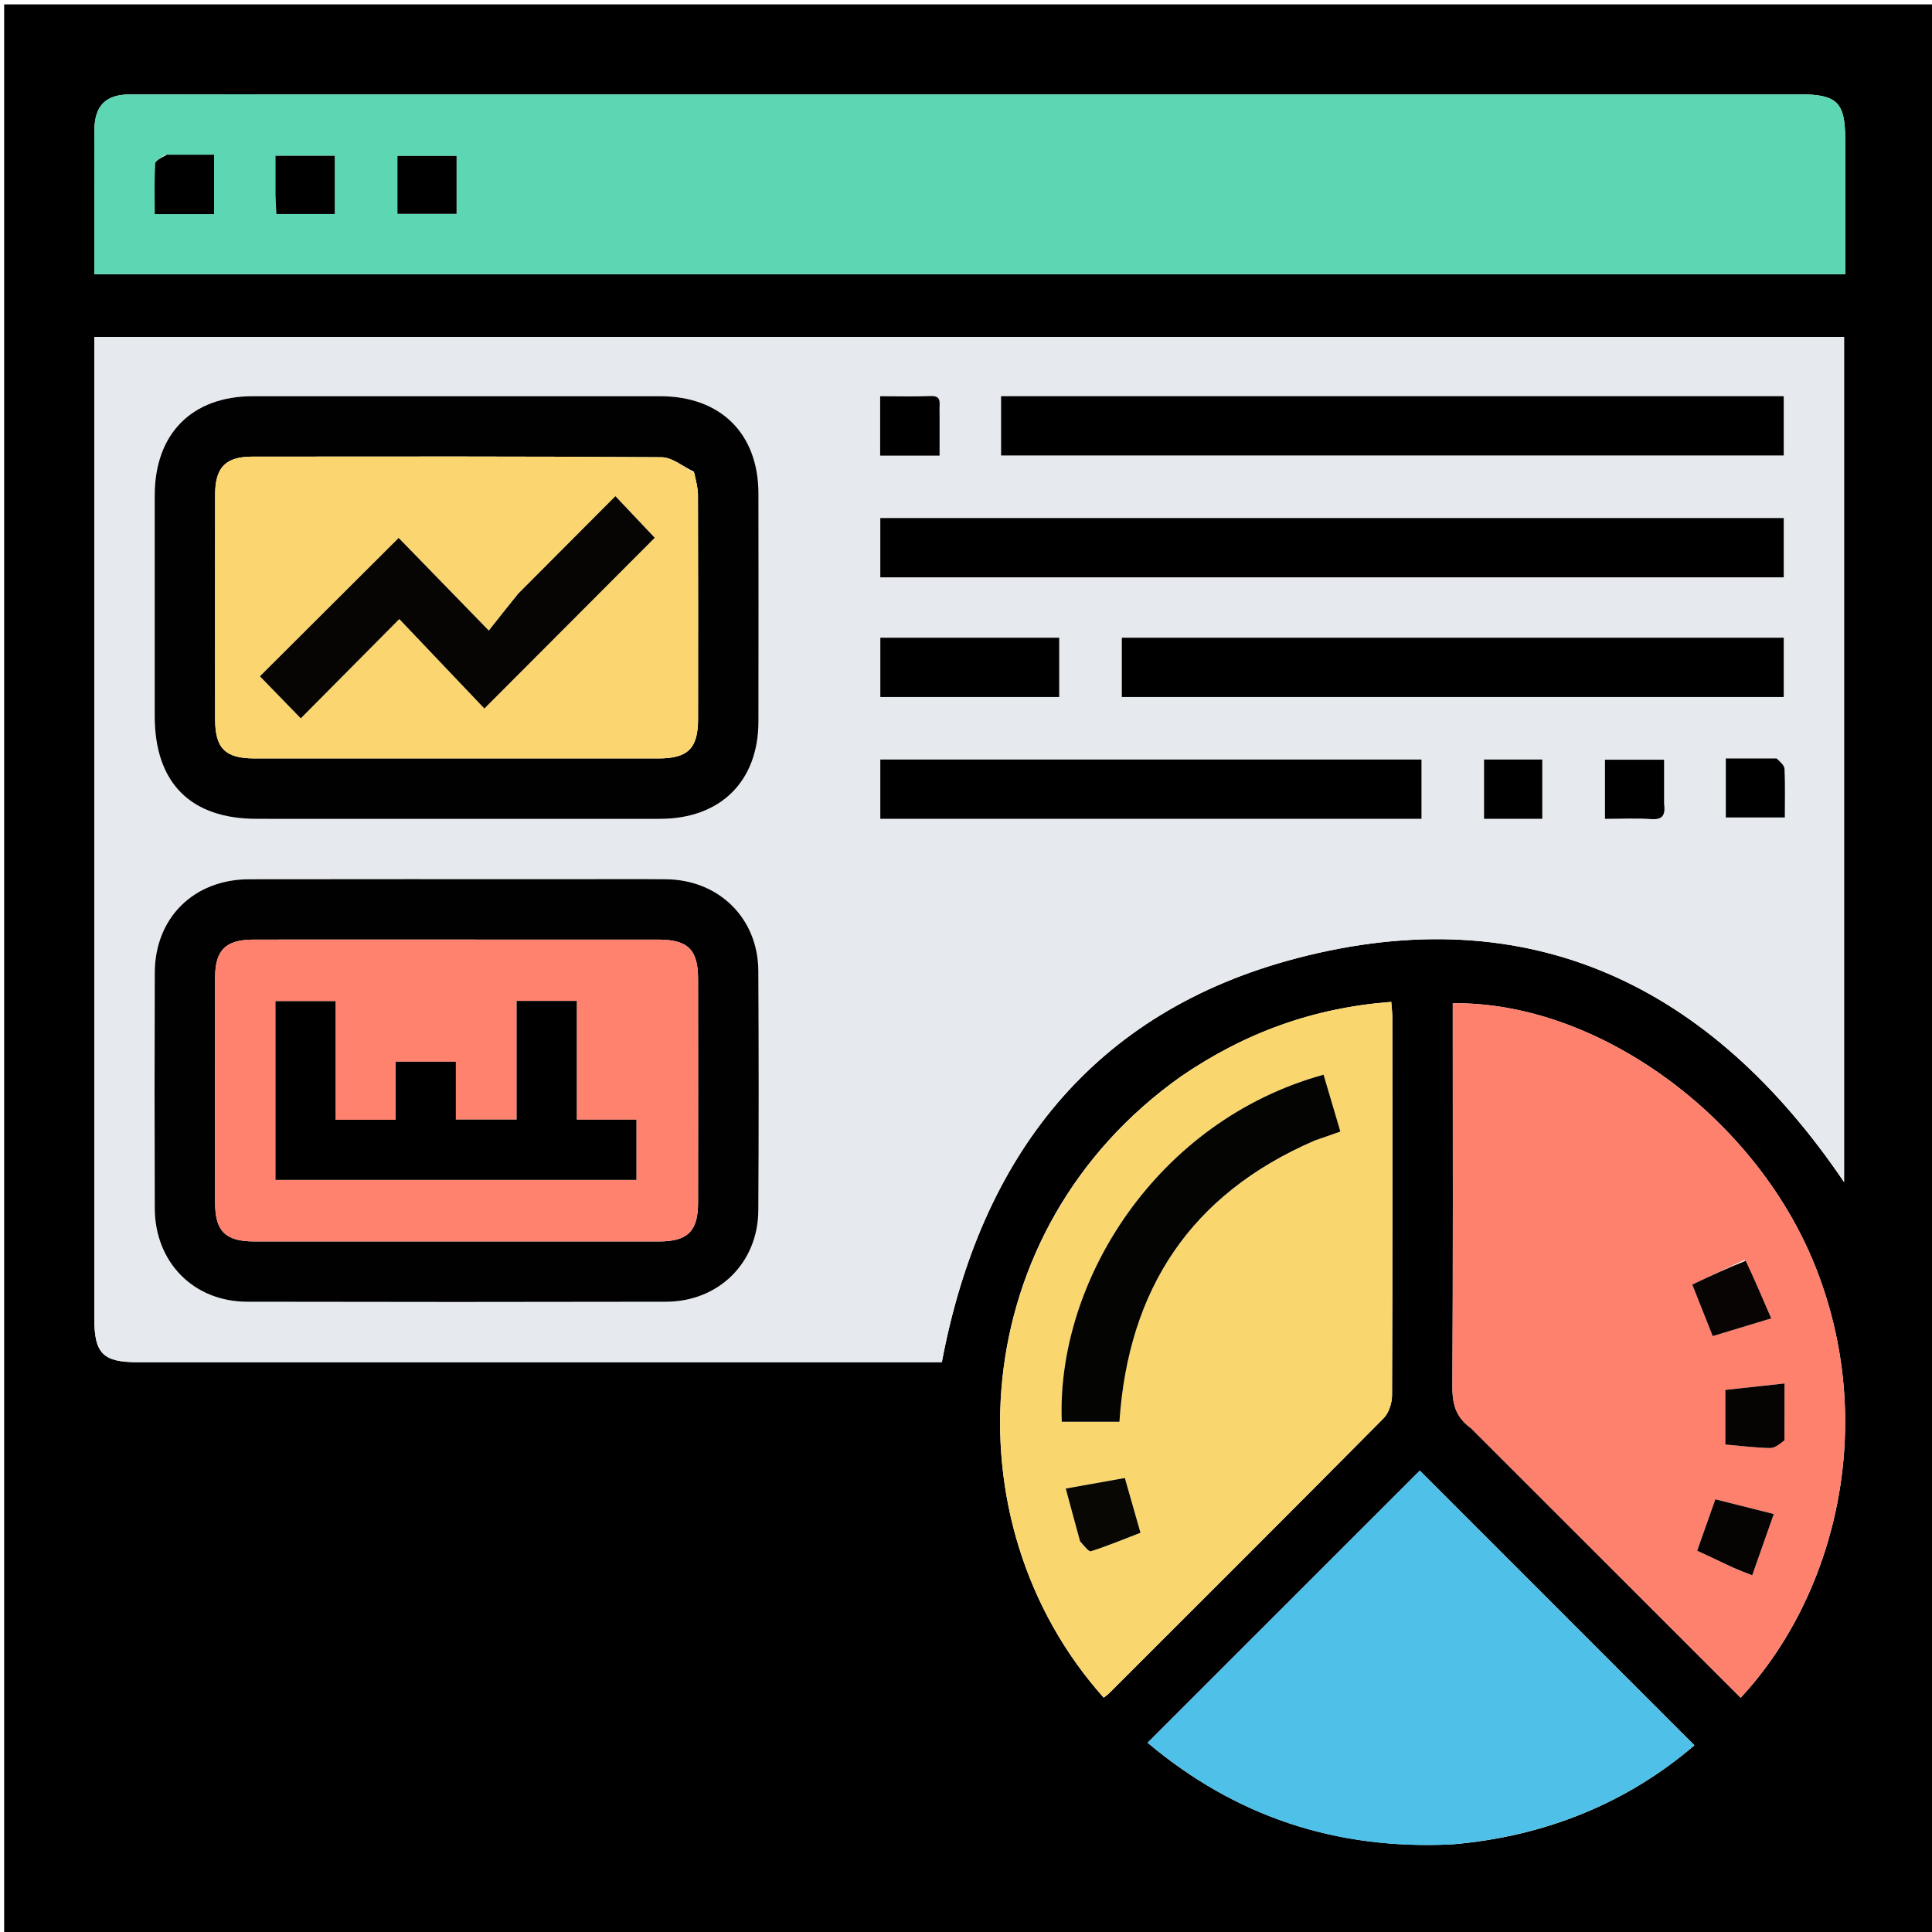 <svg version="1.1" id="Layer_1" xmlns="http://www.w3.org/2000/svg" xmlns:xlink="http://www.w3.org/1999/xlink" x="0px" y="0px"
	 width="100%" viewBox="0 0 512 512" enable-background="new 0 0 512 512" xml:space="preserve">
<path fill="#000000" opacity="1" stroke="none" 
	d="
M513,180 
	C513,291.306 513,402.113 513,512.959 
	C342.402,512.959 171.804,512.959 1.103,512.959 
	C1.103,342.444 1.103,171.887 1.103,1.166 
	C171.667,1.166 342.333,1.166 513,1.166 
	C513,60.529 513,120.015 513,180 
M25,237.5 
	C25,274.828 24.998,312.156 25.001,349.484 
	C25.002,358.694 27.294,360.998 36.461,360.999 
	C105.951,361.001 175.442,361 244.932,361 
	C246.581,361 248.23,361 249.596,361 
	C259.884,306.434 289.703,268.082 343.598,253.957 
	C405.555,237.719 453.563,261.34 488.696,313.266 
	C488.696,238.645 488.696,163.925 488.696,89.293 
	C334.003,89.293 179.615,89.293 25,89.293 
	C25,138.557 25,187.529 25,237.5 
M88.5,25.001 
	C70.504,25.001 52.508,24.969 34.513,25.019 
	C27.98,25.037 25.094,27.965 25.014,34.48 
	C24.953,39.478 25.001,44.477 25.001,49.476 
	C25.001,57.238 25.001,65 25.001,72.668 
	C180.02,72.668 334.387,72.668 488.999,72.668 
	C488.999,60.527 489.002,48.715 488.998,36.903 
	C488.996,27.112 486.853,25.001 476.909,25.001 
	C347.773,25.001 218.636,25.001 88.5,25.001 
M389.894,378.544 
	C413.693,402.334 437.491,426.125 461.294,449.92 
	C486.272,423.081 498.092,377.559 480.826,334.997 
	C464.837,295.582 423.138,265.381 384.999,265.88 
	C384.999,267.671 384.999,269.471 384.999,271.272 
	C384.999,303.264 385.086,335.256 384.9,367.247 
	C384.874,371.74 385.557,375.396 389.894,378.544 
M312.87,285.333 
	C255.614,325.93 250.929,403.402 292.496,449.899 
	C292.985,449.501 293.518,449.14 293.966,448.693 
	C318.232,424.447 342.524,400.226 366.667,375.858 
	C368.066,374.446 368.897,371.835 368.906,369.777 
	C369.042,336.472 369.006,303.167 368.99,269.862 
	C368.989,268.46 368.808,267.058 368.701,265.51 
	C348.234,267.052 330.015,273.604 312.87,285.333 
M385.142,488.756 
	C409.597,486.645 431.219,477.79 449.04,462.529 
	C424.645,438.125 400.349,413.82 376.264,389.726 
	C352.64,413.345 328.488,437.49 304.126,461.847 
	C327.215,481.269 353.906,490.328 385.142,488.756 
z"/>
<path fill="#E6E9ED" opacity="1" stroke="none" 
	d="
M25,237 
	C25,187.529 25,138.557 25,89.293 
	C179.615,89.293 334.003,89.293 488.696,89.293 
	C488.696,163.925 488.696,238.645 488.696,313.266 
	C453.563,261.34 405.555,237.719 343.598,253.957 
	C289.703,268.082 259.884,306.434 249.596,361 
	C248.23,361 246.581,361 244.932,361 
	C175.442,361 105.951,361.001 36.461,360.999 
	C27.294,360.998 25.002,358.694 25.001,349.484 
	C24.998,312.156 25,274.828 25,237 
M163.499,217.001 
	C167.331,217.001 171.164,217.009 174.996,216.999 
	C190.946,216.957 200.966,207.056 200.992,191.226 
	C201.026,171.064 201.027,150.901 200.992,130.739 
	C200.964,114.901 190.959,105.013 174.973,105.005 
	C138.981,104.987 102.989,104.987 66.997,105.005 
	C50.848,105.014 41.016,114.96 41.003,131.264 
	C40.988,150.759 40.997,170.255 41,189.751 
	C41.004,207.439 50.476,216.996 68.02,216.999 
	C99.513,217.004 131.006,217.001 163.499,217.001 
M150.5,232.999 
	C122.34,233 94.179,232.961 66.019,233.016 
	C51.37,233.044 41.073,243.219 41.02,257.742 
	C40.943,278.571 40.945,299.4 41.019,320.228 
	C41.069,334.53 51.306,344.941 65.499,344.972 
	C102.491,345.053 139.483,345.051 176.474,344.973 
	C190.477,344.943 200.883,334.651 200.964,320.747 
	C201.087,299.586 201.086,278.423 200.964,257.262 
	C200.884,243.33 190.502,233.149 176.494,233.015 
	C168.164,232.936 159.831,233 150.5,232.999 
M269.5,152.999 
	C337.249,152.999 404.998,152.999 472.71,152.999 
	C472.71,147.368 472.71,142.298 472.71,137.279 
	C392.699,137.279 312.976,137.279 233.29,137.279 
	C233.29,142.632 233.29,147.702 233.29,152.999 
	C245.218,152.999 256.859,152.999 269.5,152.999 
M392.5,105.001 
	C350.081,105.001 307.661,105.001 265.295,105.001 
	C265.295,110.644 265.295,115.713 265.295,120.715 
	C334.645,120.715 403.701,120.715 472.705,120.715 
	C472.705,115.357 472.705,110.288 472.705,105.001 
	C446.108,105.001 419.804,105.001 392.5,105.001 
M438.5,169.001 
	C391.417,169.001 344.333,169.001 297.291,169.001 
	C297.291,174.635 297.291,179.704 297.291,184.719 
	C355.97,184.719 414.36,184.719 472.71,184.719 
	C472.71,179.365 472.71,174.296 472.71,169.001 
	C461.447,169.001 450.474,169.001 438.5,169.001 
M248.503,216.999 
	C291.252,216.999 334.001,216.999 376.71,216.999 
	C376.71,211.366 376.71,206.297 376.71,201.281 
	C328.697,201.281 280.974,201.281 233.29,201.281 
	C233.29,206.636 233.29,211.705 233.29,216.999 
	C238.22,216.999 242.863,216.999 248.503,216.999 
M252.5,169.001 
	C246.073,169.001 239.646,169.001 233.296,169.001 
	C233.296,174.652 233.296,179.718 233.296,184.71 
	C249.32,184.71 265.046,184.71 280.704,184.71 
	C280.704,179.347 280.704,174.281 280.704,169.001 
	C271.44,169.001 262.47,169.001 252.5,169.001 
M402.458,216.999 
	C404.557,216.999 406.656,216.999 408.719,216.999 
	C408.719,211.372 408.719,206.307 408.719,201.283 
	C403.368,201.283 398.303,201.283 393.285,201.283 
	C393.285,206.635 393.285,211.699 393.285,216.999 
	C396.206,216.999 398.844,216.999 402.458,216.999 
M440.999,212.39 
	C440.999,208.639 440.999,204.887 440.999,201.334 
	C435.267,201.334 430.199,201.334 425.337,201.334 
	C425.337,206.74 425.337,211.807 425.337,216.999 
	C429.656,216.999 433.655,216.791 437.62,217.066 
	C440.676,217.279 441.395,215.976 440.999,212.39 
M470.32,201.001 
	C465.908,201.001 461.496,201.001 457.358,201.001 
	C457.358,206.784 457.358,211.855 457.358,216.639 
	C462.791,216.639 467.863,216.639 472.999,216.639 
	C472.999,212.121 473.103,207.959 472.921,203.81 
	C472.879,202.853 471.854,201.94 470.32,201.001 
M248.999,108.646 
	C248.835,107.023 249.825,104.832 246.621,104.959 
	C242.188,105.134 237.743,105.003 233.25,105.003 
	C233.25,110.562 233.25,115.627 233.25,120.747 
	C238.569,120.747 243.634,120.747 248.999,120.747 
	C248.999,116.869 248.999,113.239 248.999,108.646 
z"/>
<path fill="#5CD6B3" opacity="1" stroke="none" 
	d="
M89,25.001 
	C218.636,25.001 347.773,25.001 476.909,25.001 
	C486.853,25.001 488.996,27.112 488.998,36.903 
	C489.002,48.715 488.999,60.527 488.999,72.668 
	C334.387,72.668 180.02,72.668 25.001,72.668 
	C25.001,65 25.001,57.238 25.001,49.476 
	C25.001,44.477 24.953,39.478 25.014,34.48 
	C25.094,27.965 27.98,25.037 34.513,25.019 
	C52.508,24.969 70.504,25.001 89,25.001 
M121,49.479 
	C121,46.732 121,43.986 121,41.323 
	C115.319,41.323 110.285,41.323 105.325,41.323 
	C105.325,46.685 105.325,51.719 105.325,56.673 
	C110.689,56.673 115.723,56.673 121,56.673 
	C121,54.381 121,52.415 121,49.479 
M73,52.379 
	C73.077,53.812 73.155,55.246 73.234,56.716 
	C78.602,56.716 83.635,56.716 88.714,56.716 
	C88.714,51.394 88.714,46.361 88.714,41.288 
	C83.391,41.288 78.358,41.288 73,41.288 
	C73,44.851 73,48.131 73,52.379 
M43.703,41.002 
	C42.804,41.796 41.178,42.546 41.128,43.39 
	C40.867,47.791 41.007,52.215 41.007,56.737 
	C46.557,56.737 51.59,56.737 56.735,56.737 
	C56.735,51.437 56.735,46.404 56.735,41 
	C52.542,41 48.604,41 43.703,41.002 
z"/>
<path fill="#FE816E" opacity="1" stroke="none" 
	d="
M389.633,378.29 
	C385.557,375.396 384.874,371.74 384.9,367.247 
	C385.086,335.256 384.999,303.264 384.999,271.272 
	C384.999,269.471 384.999,267.671 384.999,265.88 
	C423.138,265.381 464.837,295.582 480.826,334.997 
	C498.092,377.559 486.272,423.081 461.294,449.92 
	C437.491,426.125 413.693,402.334 389.633,378.29 
M462.318,333.895 
	C457.748,336.047 453.179,338.199 448.468,340.417 
	C450.363,345.199 452.049,349.453 453.885,354.083 
	C458.94,352.552 463.878,351.057 469.4,349.384 
	C467.085,344.005 465.009,339.18 462.318,333.895 
M459.838,415.728 
	C461.17,416.236 462.502,416.745 464.362,417.454 
	C466.318,411.896 468.142,406.713 470.07,401.235 
	C464.39,399.803 459.481,398.565 454.587,397.331 
	C452.862,402.211 451.342,406.509 449.769,410.96 
	C453.173,412.545 456.173,413.942 459.838,415.728 
M472.92,381.193 
	C472.92,376.494 472.92,371.794 472.92,366.635 
	C466.837,367.297 461.96,367.827 457.228,368.342 
	C457.228,373.476 457.228,378.181 457.228,382.809 
	C461.469,383.177 465.269,383.673 469.077,383.744 
	C470.336,383.767 471.615,382.694 472.92,381.193 
z"/>
<path fill="#FAD66F" opacity="1" stroke="none" 
	d="
M313.174,285.14 
	C330.015,273.604 348.234,267.052 368.701,265.51 
	C368.808,267.058 368.989,268.46 368.99,269.862 
	C369.006,303.167 369.042,336.472 368.906,369.777 
	C368.897,371.835 368.066,374.446 366.667,375.858 
	C342.524,400.226 318.232,424.447 293.966,448.693 
	C293.518,449.14 292.985,449.501 292.496,449.899 
	C250.929,403.402 255.614,325.93 313.174,285.14 
M348.757,302.111 
	C350.883,301.375 353.009,300.638 355.212,299.875 
	C353.607,294.445 352.179,289.614 350.758,284.807 
	C306.585,296.985 279.902,339.545 281.381,376.774 
	C286.442,376.774 291.514,376.774 296.662,376.774 
	C299.013,341.661 315.517,316.478 348.757,302.111 
M286.378,408.844 
	C287.307,409.639 288.511,411.29 289.122,411.094 
	C293.592,409.659 297.943,407.853 302.24,406.199 
	C300.756,400.998 299.496,396.581 298.098,391.686 
	C293.04,392.588 288.076,393.474 282.442,394.48 
	C283.734,399.29 284.921,403.712 286.378,408.844 
z"/>
<path fill="#4FC0E8" opacity="1" stroke="none" 
	d="
M384.675,488.788 
	C353.906,490.328 327.215,481.269 304.126,461.847 
	C328.488,437.49 352.64,413.345 376.264,389.726 
	C400.349,413.82 424.645,438.125 449.04,462.529 
	C431.219,477.79 409.597,486.645 384.675,488.788 
z"/>
<path fill="#010101" opacity="1" stroke="none" 
	d="
M162.999,217.001 
	C131.006,217.001 99.513,217.004 68.02,216.999 
	C50.476,216.996 41.004,207.439 41,189.751 
	C40.997,170.255 40.988,150.759 41.003,131.264 
	C41.016,114.96 50.848,105.014 66.997,105.005 
	C102.989,104.987 138.981,104.987 174.973,105.005 
	C190.959,105.013 200.964,114.901 200.992,130.739 
	C201.027,150.901 201.026,171.064 200.992,191.226 
	C200.966,207.056 190.946,216.957 174.996,216.999 
	C171.164,217.009 167.331,217.001 162.999,217.001 
M183.871,124.987 
	C181.016,123.658 178.169,121.193 175.304,121.172 
	C139.164,120.91 103.022,120.987 66.881,121.011 
	C59.777,121.016 57.019,123.853 57.009,131.091 
	C56.983,150.911 56.987,170.73 57.006,190.55 
	C57.014,198.355 59.668,200.992 67.525,200.995 
	C103.167,201.007 138.809,201.007 174.45,200.995 
	C182.31,200.992 184.986,198.349 184.993,190.568 
	C185.014,170.748 185.021,150.929 184.965,131.109 
	C184.96,129.323 184.461,127.537 183.871,124.987 
z"/>
<path fill="#010101" opacity="1" stroke="none" 
	d="
M151,232.999 
	C159.831,233 168.164,232.936 176.494,233.015 
	C190.502,233.149 200.884,243.33 200.964,257.262 
	C201.086,278.423 201.087,299.586 200.964,320.747 
	C200.883,334.651 190.477,344.943 176.474,344.973 
	C139.483,345.051 102.491,345.053 65.499,344.972 
	C51.306,344.941 41.069,334.53 41.019,320.228 
	C40.945,299.4 40.943,278.571 41.02,257.742 
	C41.073,243.219 51.37,233.044 66.019,233.016 
	C94.179,232.961 122.34,233 151,232.999 
M101.5,249.001 
	C90.014,249.001 78.528,248.975 67.042,249.01 
	C59.848,249.032 57.024,251.807 57.012,258.931 
	C56.98,278.907 56.983,298.882 57.01,318.858 
	C57.02,326.276 59.788,328.988 67.334,328.992 
	C103.123,329.008 138.913,329.009 174.703,328.991 
	C182.229,328.988 184.98,326.269 184.99,318.815 
	C185.017,299.006 185.014,279.197 184.992,259.388 
	C184.983,251.64 182.295,249.011 174.412,249.006 
	C150.441,248.992 126.471,249.001 101.5,249.001 
z"/>
<path fill="#000000" opacity="1" stroke="none" 
	d="
M269,152.999 
	C256.859,152.999 245.218,152.999 233.29,152.999 
	C233.29,147.702 233.29,142.632 233.29,137.279 
	C312.976,137.279 392.699,137.279 472.71,137.279 
	C472.71,142.298 472.71,147.368 472.71,152.999 
	C404.998,152.999 337.249,152.999 269,152.999 
z"/>
<path fill="#000000" opacity="1" stroke="none" 
	d="
M393,105.001 
	C419.804,105.001 446.108,105.001 472.705,105.001 
	C472.705,110.288 472.705,115.357 472.705,120.715 
	C403.701,120.715 334.645,120.715 265.295,120.715 
	C265.295,115.713 265.295,110.644 265.295,105.001 
	C307.661,105.001 350.081,105.001 393,105.001 
z"/>
<path fill="#000000" opacity="1" stroke="none" 
	d="
M439,169.001 
	C450.474,169.001 461.447,169.001 472.71,169.001 
	C472.71,174.296 472.71,179.365 472.71,184.719 
	C414.36,184.719 355.97,184.719 297.291,184.719 
	C297.291,179.704 297.291,174.635 297.291,169.001 
	C344.333,169.001 391.417,169.001 439,169.001 
z"/>
<path fill="#000000" opacity="1" stroke="none" 
	d="
M248.004,216.999 
	C242.863,216.999 238.22,216.999 233.29,216.999 
	C233.29,211.705 233.29,206.636 233.29,201.281 
	C280.974,201.281 328.697,201.281 376.71,201.281 
	C376.71,206.297 376.71,211.366 376.71,216.999 
	C334.001,216.999 291.252,216.999 248.004,216.999 
z"/>
<path fill="#000000" opacity="1" stroke="none" 
	d="
M253,169.001 
	C262.47,169.001 271.44,169.001 280.704,169.001 
	C280.704,174.281 280.704,179.347 280.704,184.71 
	C265.046,184.71 249.32,184.71 233.296,184.71 
	C233.296,179.718 233.296,174.652 233.296,169.001 
	C239.646,169.001 246.073,169.001 253,169.001 
z"/>
<path fill="#000000" opacity="1" stroke="none" 
	d="
M401.971,216.999 
	C398.844,216.999 396.206,216.999 393.285,216.999 
	C393.285,211.699 393.285,206.635 393.285,201.283 
	C398.303,201.283 403.368,201.283 408.719,201.283 
	C408.719,206.307 408.719,211.372 408.719,216.999 
	C406.656,216.999 404.557,216.999 401.971,216.999 
z"/>
<path fill="#000000" opacity="1" stroke="none" 
	d="
M440.999,212.872 
	C441.395,215.976 440.676,217.279 437.62,217.066 
	C433.655,216.791 429.656,216.999 425.337,216.999 
	C425.337,211.807 425.337,206.74 425.337,201.334 
	C430.199,201.334 435.267,201.334 440.999,201.334 
	C440.999,204.887 440.999,208.639 440.999,212.872 
z"/>
<path fill="#000000" opacity="1" stroke="none" 
	d="
M470.801,201.004 
	C471.854,201.94 472.879,202.853 472.921,203.81 
	C473.103,207.959 472.999,212.121 472.999,216.639 
	C467.863,216.639 462.791,216.639 457.358,216.639 
	C457.358,211.855 457.358,206.784 457.358,201.001 
	C461.496,201.001 465.908,201.001 470.801,201.004 
z"/>
<path fill="#000000" opacity="1" stroke="none" 
	d="
M248.999,109.128 
	C248.999,113.239 248.999,116.869 248.999,120.747 
	C243.634,120.747 238.569,120.747 233.25,120.747 
	C233.25,115.627 233.25,110.562 233.25,105.003 
	C237.743,105.003 242.188,105.134 246.621,104.959 
	C249.825,104.832 248.835,107.023 248.999,109.128 
z"/>
<path fill="#000000" opacity="1" stroke="none" 
	d="
M121,49.964 
	C121,52.415 121,54.381 121,56.673 
	C115.723,56.673 110.689,56.673 105.325,56.673 
	C105.325,51.719 105.325,46.685 105.325,41.323 
	C110.285,41.323 115.319,41.323 121,41.323 
	C121,43.986 121,46.732 121,49.964 
z"/>
<path fill="#000000" opacity="1" stroke="none" 
	d="
M73,51.895 
	C73,48.131 73,44.851 73,41.288 
	C78.358,41.288 83.391,41.288 88.714,41.288 
	C88.714,46.361 88.714,51.394 88.714,56.716 
	C83.635,56.716 78.602,56.716 73.234,56.716 
	C73.155,55.246 73.077,53.812 73,51.895 
z"/>
<path fill="#000000" opacity="1" stroke="none" 
	d="
M44.185,41.001 
	C48.604,41 52.542,41 56.735,41 
	C56.735,46.404 56.735,51.437 56.735,56.737 
	C51.59,56.737 46.557,56.737 41.007,56.737 
	C41.007,52.215 40.867,47.791 41.128,43.39 
	C41.178,42.546 42.804,41.796 44.185,41.001 
z"/>
<path fill="#090404" opacity="1" stroke="none" 
	d="
M462.626,334.125 
	C465.009,339.18 467.085,344.005 469.4,349.384 
	C463.878,351.057 458.94,352.552 453.885,354.083 
	C452.049,349.453 450.363,345.199 448.468,340.417 
	C453.179,338.199 457.748,336.047 462.626,334.125 
z"/>
<path fill="#060303" opacity="1" stroke="none" 
	d="
M459.505,415.533 
	C456.173,413.942 453.173,412.545 449.769,410.96 
	C451.342,406.509 452.862,402.211 454.587,397.331 
	C459.481,398.565 464.39,399.803 470.07,401.235 
	C468.142,406.713 466.318,411.896 464.362,417.454 
	C462.502,416.745 461.17,416.236 459.505,415.533 
z"/>
<path fill="#060303" opacity="1" stroke="none" 
	d="
M472.902,381.658 
	C471.615,382.694 470.336,383.767 469.077,383.744 
	C465.269,383.673 461.469,383.177 457.228,382.809 
	C457.228,378.181 457.228,373.476 457.228,368.342 
	C461.96,367.827 466.837,367.297 472.92,366.635 
	C472.92,371.794 472.92,376.494 472.902,381.658 
z"/>
<path fill="#040402" opacity="1" stroke="none" 
	d="
M348.397,302.255 
	C315.517,316.478 299.013,341.661 296.662,376.774 
	C291.514,376.774 286.442,376.774 281.381,376.774 
	C279.902,339.545 306.585,296.985 350.758,284.807 
	C352.179,289.614 353.607,294.445 355.212,299.875 
	C353.009,300.638 350.883,301.375 348.397,302.255 
z"/>
<path fill="#080704" opacity="1" stroke="none" 
	d="
M286.243,408.489 
	C284.921,403.712 283.734,399.29 282.442,394.48 
	C288.076,393.474 293.04,392.588 298.098,391.686 
	C299.496,396.581 300.756,400.998 302.24,406.199 
	C297.943,407.853 293.592,409.659 289.122,411.094 
	C288.511,411.29 287.307,409.639 286.243,408.489 
z"/>
<path fill="#FBD670" opacity="1" stroke="none" 
	d="
M184.031,125.369 
	C184.461,127.537 184.96,129.323 184.965,131.109 
	C185.021,150.929 185.014,170.748 184.993,190.568 
	C184.986,198.349 182.31,200.992 174.45,200.995 
	C138.809,201.007 103.167,201.007 67.525,200.995 
	C59.668,200.992 57.014,198.355 57.006,190.55 
	C56.987,170.73 56.983,150.911 57.009,131.091 
	C57.019,123.853 59.777,121.016 66.881,121.011 
	C103.022,120.987 139.164,120.91 175.304,121.172 
	C178.169,121.193 181.016,123.658 184.031,125.369 
M137.08,157.583 
	C134.734,160.548 132.388,163.512 129.539,167.112 
	C120.426,157.745 112.79,149.895 105.652,142.557 
	C93.073,155.103 80.64,167.503 68.883,179.229 
	C72.096,182.534 75.634,186.174 79.711,190.367 
	C87.984,182.029 96.503,173.445 105.822,164.054 
	C113.546,172.177 121.179,180.205 128.365,187.763 
	C143.804,172.291 158.826,157.237 173.516,142.515 
	C170.338,139.155 166.841,135.458 163.09,131.492 
	C154.487,140.123 146.034,148.603 137.08,157.583 
z"/>
<path fill="#FF826E" opacity="1" stroke="none" 
	d="
M102,249.001 
	C126.471,249.001 150.441,248.992 174.412,249.006 
	C182.295,249.011 184.983,251.64 184.992,259.388 
	C185.014,279.197 185.017,299.006 184.99,318.815 
	C184.98,326.269 182.229,328.988 174.703,328.991 
	C138.913,329.009 103.123,329.008 67.334,328.992 
	C59.788,328.988 57.02,326.276 57.01,318.858 
	C56.983,298.882 56.98,278.907 57.012,258.931 
	C57.024,251.807 59.848,249.032 67.042,249.01 
	C78.528,248.975 90.014,249.001 102,249.001 
M73.001,301.481 
	C73.001,305.244 73.001,309.006 73.001,312.686 
	C105.338,312.686 137.038,312.686 168.656,312.686 
	C168.656,307.309 168.656,302.249 168.656,296.727 
	C163.249,296.727 158.184,296.727 152.85,296.727 
	C152.85,285.983 152.85,275.713 152.85,265.253 
	C147.499,265.253 142.443,265.253 136.919,265.253 
	C136.919,275.888 136.919,286.281 136.919,296.696 
	C131.387,296.696 126.331,296.696 120.805,296.696 
	C120.805,291.332 120.805,286.267 120.805,281.366 
	C115.262,281.366 110.2,281.366 104.86,281.366 
	C104.86,286.674 104.86,291.618 104.86,296.751 
	C99.503,296.751 94.447,296.751 88.923,296.751 
	C88.923,286.118 88.923,275.724 88.923,265.305 
	C83.391,265.305 78.335,265.305 73.001,265.305 
	C73.001,277.234 73.001,288.861 73.001,301.481 
z"/>
<path fill="#060503" opacity="1" stroke="none" 
	d="
M137.33,157.333 
	C146.034,148.603 154.487,140.123 163.09,131.492 
	C166.841,135.458 170.338,139.155 173.516,142.515 
	C158.826,157.237 143.804,172.291 128.365,187.763 
	C121.179,180.205 113.546,172.177 105.822,164.054 
	C96.503,173.445 87.984,182.029 79.711,190.367 
	C75.634,186.174 72.096,182.534 68.883,179.229 
	C80.64,167.503 93.073,155.103 105.652,142.557 
	C112.79,149.895 120.426,157.745 129.539,167.112 
	C132.388,163.512 134.734,160.548 137.33,157.333 
z"/>
<path fill="#000000" opacity="1" stroke="none" 
	d="
M73.001,300.985 
	C73.001,288.861 73.001,277.234 73.001,265.305 
	C78.335,265.305 83.391,265.305 88.923,265.305 
	C88.923,275.724 88.923,286.118 88.923,296.751 
	C94.447,296.751 99.503,296.751 104.86,296.751 
	C104.86,291.618 104.86,286.674 104.86,281.366 
	C110.2,281.366 115.262,281.366 120.805,281.366 
	C120.805,286.267 120.805,291.332 120.805,296.696 
	C126.331,296.696 131.387,296.696 136.919,296.696 
	C136.919,286.281 136.919,275.888 136.919,265.253 
	C142.443,265.253 147.499,265.253 152.85,265.253 
	C152.85,275.713 152.85,285.983 152.85,296.727 
	C158.184,296.727 163.249,296.727 168.656,296.727 
	C168.656,302.249 168.656,307.309 168.656,312.686 
	C137.038,312.686 105.338,312.686 73.001,312.686 
	C73.001,309.006 73.001,305.244 73.001,300.985 
z"/>
</svg>